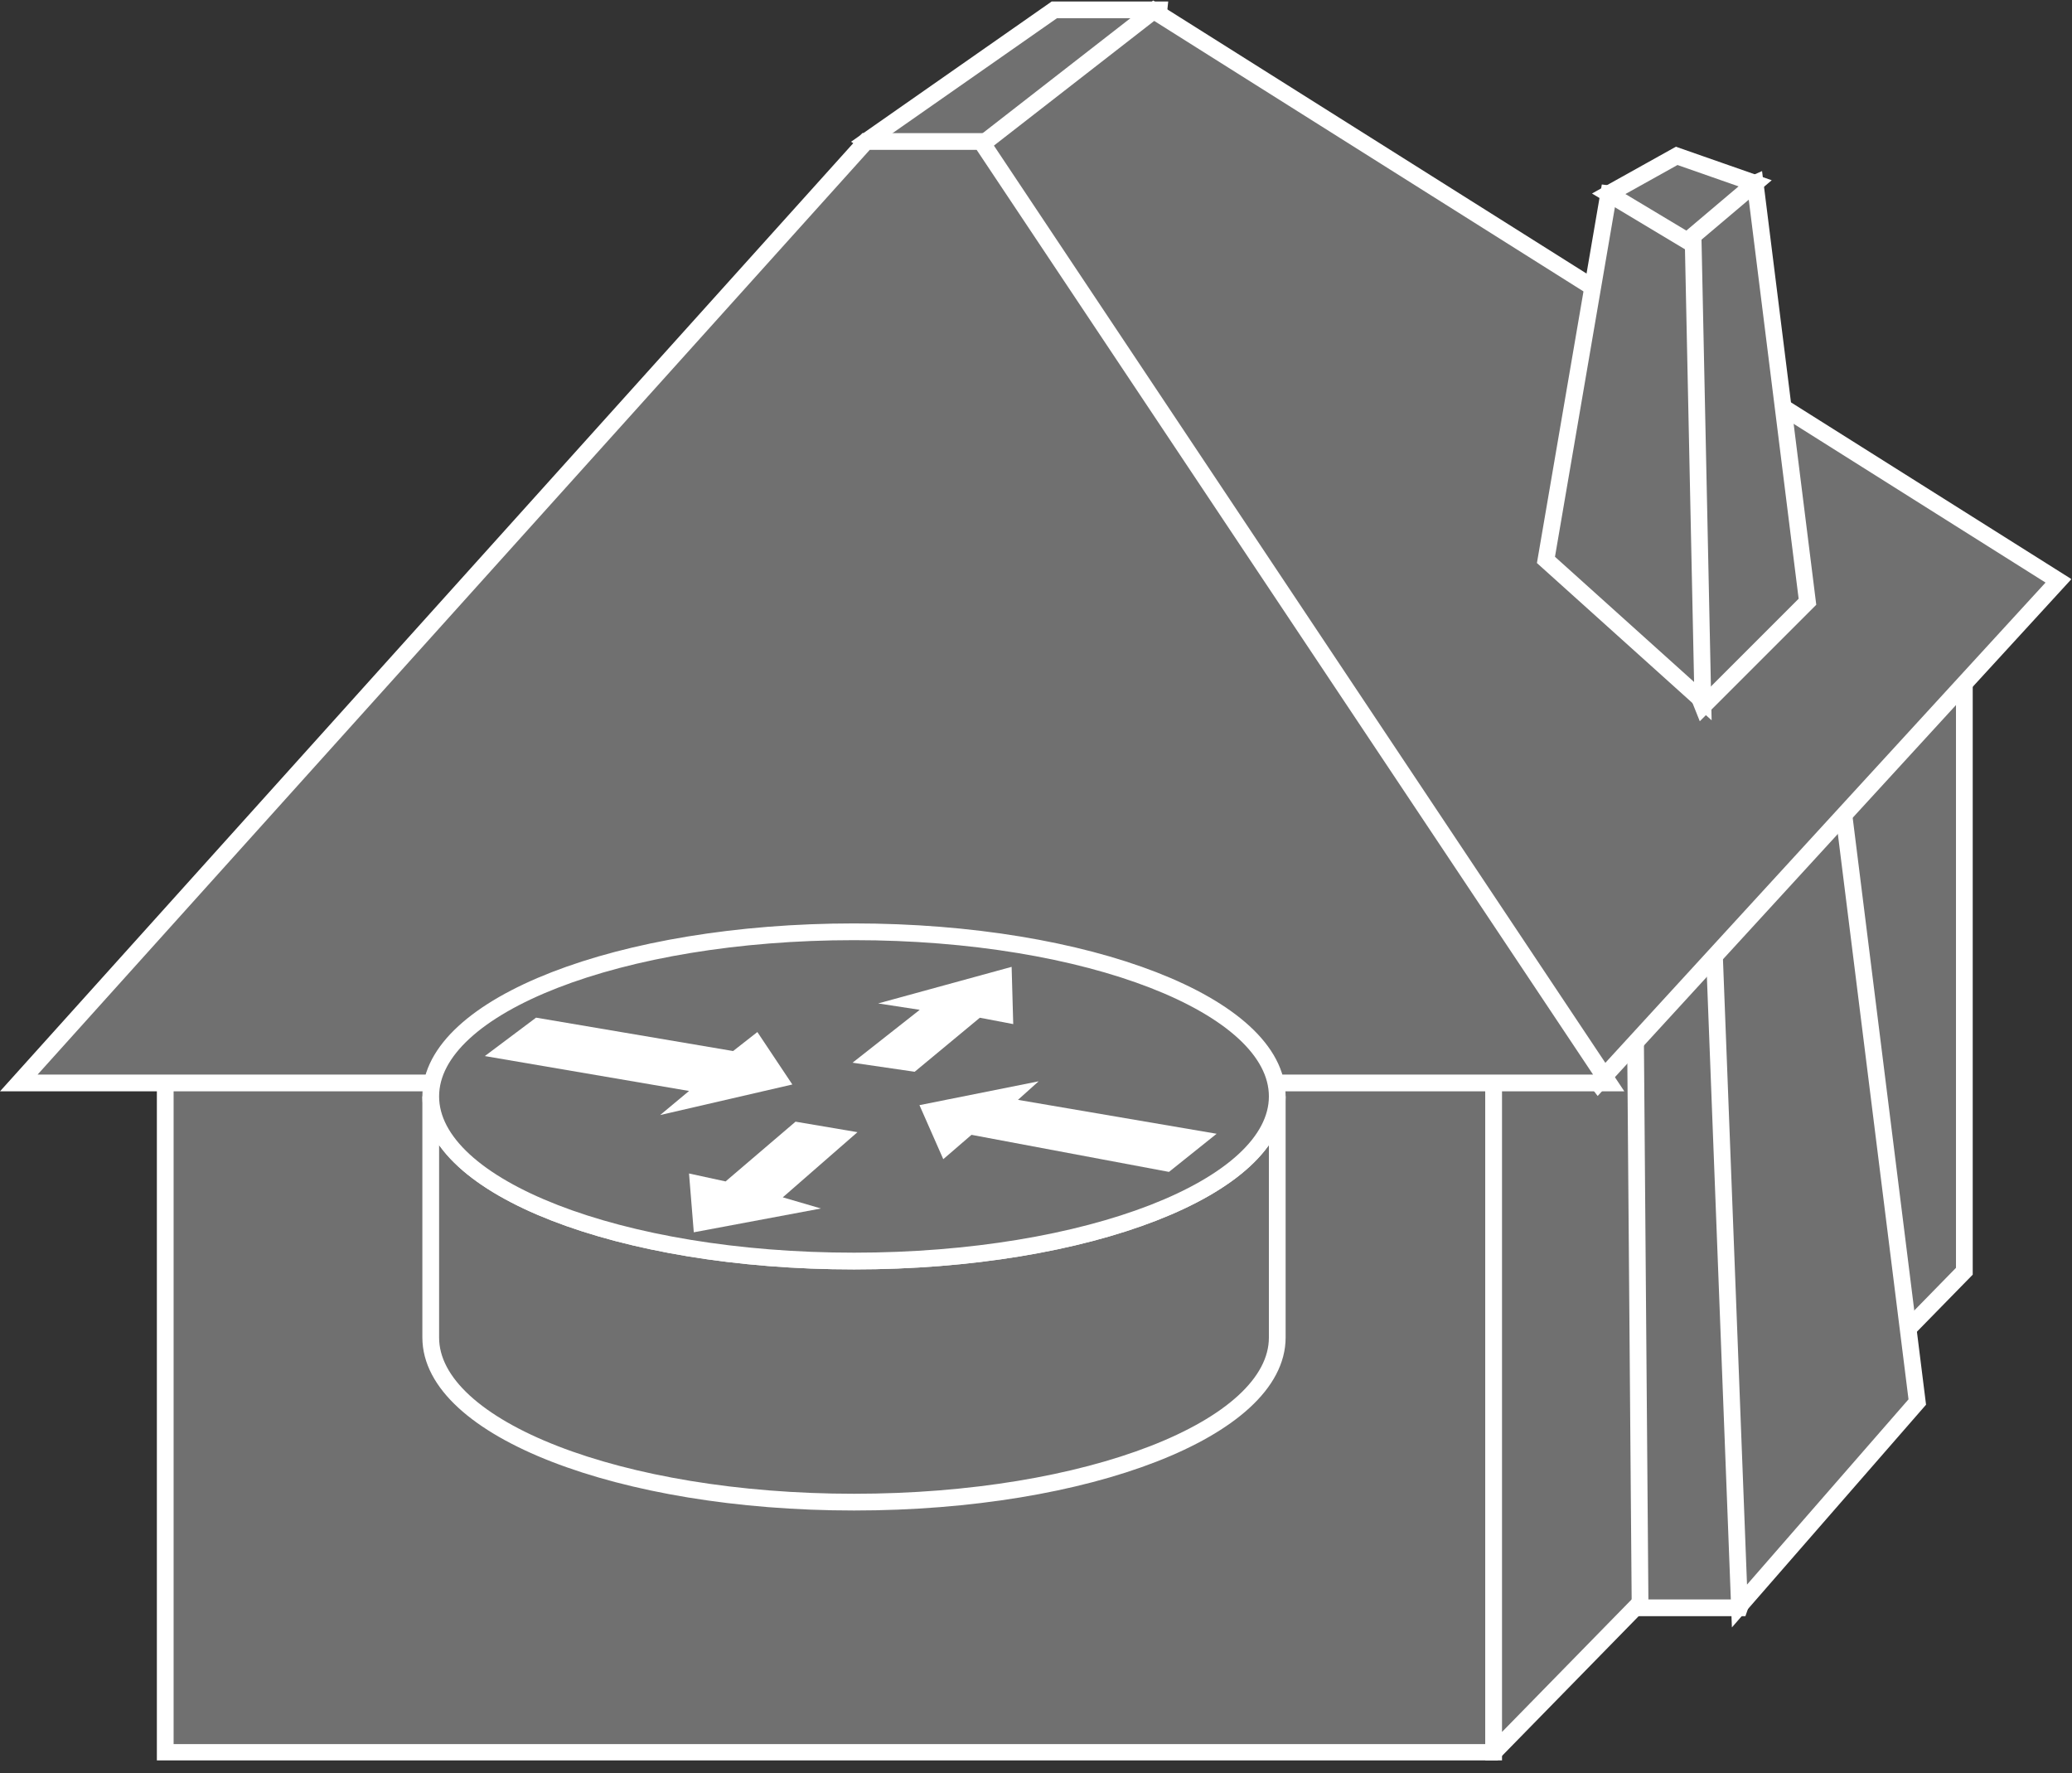 <?xml version="1.0" encoding="UTF-8" standalone="no"?>
<svg
   xmlns:dc="http://purl.org/dc/elements/1.1/"
   xmlns:cc="http://creativecommons.org/ns#"
   xmlns:rdf="http://www.w3.org/1999/02/22-rdf-syntax-ns#"
   xmlns:svg="http://www.w3.org/2000/svg"
   xmlns="http://www.w3.org/2000/svg"
   viewBox="0 0 66.013 56.48"
   height="56.48"
   width="66.013"
   xml:space="preserve"
   id="svg2"
   version="1.1"><rect x="0" y="0" width="66.013" height="56.48" fill="#333333" stroke="none"/><defs
     id="defs6"><clipPath
       id="clipPath20"
       clipPathUnits="userSpaceOnUse"><path
         id="path18"
         d="M 0,3 V 424 H 495 V 3 Z" /></clipPath></defs><g
     transform="matrix(1.333,0,0,-1.333,0,56.48)"
     id="g10"><g
       transform="scale(0.1)"
       id="g12"><g
         id="g14"><g
           clip-path="url(#clipPath20)"
           id="g16"><path
             id="path22"
             style="fill:#707070;fill-opacity:1;fill-rule:nonzero;stroke:none"
             d="m 206.992,389.898 45,31.454 h 25 l -2.5,-23.954 -32.5,-30 -35,22.5" /><path
             id="path24"
             style="fill:none;stroke:#FFFFFF;stroke-width:4;stroke-linecap:butt;stroke-linejoin:miter;stroke-miterlimit:4;stroke-dasharray:none;stroke-opacity:1"
             d="m 206.992,389.898 45,31.454 h 25 l -2.5,-23.954 -32.5,-30 z" /><path
             id="path26"
             style="fill:#707070;fill-opacity:1;fill-rule:nonzero;stroke:none"
             d="m 39.492,4.902 h 317.5 v 172.496 h -317.5 z" /><path
             id="path28"
             style="fill:none;stroke:#FFFFFF;stroke-width:4;stroke-linecap:butt;stroke-linejoin:miter;stroke-miterlimit:4;stroke-dasharray:none;stroke-opacity:1"
             d="M 39.492,177.398 H 356.992 V 4.902 H 39.492 Z" /><path
             id="path30"
             style="fill:#707070;fill-opacity:1;fill-rule:nonzero;stroke:none"
             d="m 356.992,177.398 112.5,107.5 V 119.902 L 356.992,4.902 V 177.398" /><path
             id="path32"
             style="fill:none;stroke:#FFFFFF;stroke-width:4;stroke-linecap:butt;stroke-linejoin:miter;stroke-miterlimit:4;stroke-dasharray:none;stroke-opacity:1"
             d="m 356.992,177.398 112.5,107.5 V 119.902 L 356.992,4.902 Z" /><path
             id="path34"
             style="fill:#707070;fill-opacity:1;fill-rule:nonzero;stroke:none"
             d="m 415.742,39.473 h -23.75 l -1.25,155.425 18.75,7.5 11.25,-10 2.5,-131.246 -7.5,-21.68" /><path
             id="path36"
             style="fill:none;stroke:#FFFFFF;stroke-width:4;stroke-linecap:butt;stroke-linejoin:miter;stroke-miterlimit:4;stroke-dasharray:none;stroke-opacity:1"
             d="m 415.742,39.473 h -23.75 l -1.25,155.425 18.75,7.5 11.25,-10 2.5,-131.246 z" /><path
             id="path38"
             style="fill:#707070;fill-opacity:1;fill-rule:nonzero;stroke:none"
             d="m 409.492,202.398 6.25,-162.496 42.5,48.75 -18.75,149.996 -30,-36.25" /><path
             id="path40"
             style="fill:none;stroke:#FFFFFF;stroke-width:4;stroke-linecap:butt;stroke-linejoin:miter;stroke-miterlimit:4;stroke-dasharray:none;stroke-opacity:1"
             d="m 409.492,202.398 6.25,-162.496 42.5,48.75 -18.75,149.996 z" /><path
             id="path42"
             style="fill:#707070;fill-opacity:1;fill-rule:nonzero;stroke:none"
             d="m 381.992,164.898 -162.5,212.5 56.25,43.75 216.25,-136.25 -110,-120" /><path
             id="path44"
             style="fill:none;stroke:#FFFFFF;stroke-width:4;stroke-linecap:butt;stroke-linejoin:miter;stroke-miterlimit:4;stroke-dasharray:none;stroke-opacity:1"
             d="m 381.992,164.898 -162.5,212.5 56.25,43.75 216.25,-136.25 z" /><path
             id="path46"
             style="fill:#707070;fill-opacity:1;fill-rule:nonzero;stroke:none"
             d="m 406.992,254.898 25,25 -12.5,100 -22.5,-10 v -90 l 10,-25" /><path
             id="path48"
             style="fill:none;stroke:#FFFFFF;stroke-width:4;stroke-linecap:butt;stroke-linejoin:miter;stroke-miterlimit:4;stroke-dasharray:none;stroke-opacity:1"
             d="m 406.992,254.898 25,25 -12.5,100 -22.5,-10 v -90 z" /><path
             id="path50"
             style="fill:#707070;fill-opacity:1;fill-rule:nonzero;stroke:none"
             d="m 369.492,289.898 37.5,-33.75 -2.5,118.75 -20,2.5 -15,-87.5" /><path
             id="path52"
             style="fill:none;stroke:#FFFFFF;stroke-width:4;stroke-linecap:butt;stroke-linejoin:miter;stroke-miterlimit:4;stroke-dasharray:none;stroke-opacity:1"
             d="m 369.492,289.898 37.5,-33.75 -2.5,118.75 -20,2.5 z" /><path
             id="path54"
             style="fill:#707070;fill-opacity:1;fill-rule:nonzero;stroke:none"
             d="m 384.492,377.398 18.75,-11.25 16.25,13.75 -18.75,6.559 -16.25,-9.059" /><path
             id="path56"
             style="fill:none;stroke:#FFFFFF;stroke-width:4;stroke-linecap:butt;stroke-linejoin:miter;stroke-miterlimit:4;stroke-dasharray:none;stroke-opacity:1"
             d="m 384.492,377.398 18.75,-11.25 16.25,13.75 -18.75,6.559 z" /><path
             id="path58"
             style="fill:#707070;fill-opacity:1;fill-rule:nonzero;stroke:none"
             d="m 234.492,389.898 150,-225 H 4.492 l 202.5,225 h 27.5" /><path
             id="path60"
             style="fill:none;stroke:#FFFFFF;stroke-width:4;stroke-linecap:butt;stroke-linejoin:miter;stroke-miterlimit:4;stroke-dasharray:none;stroke-opacity:1"
             d="m 234.492,389.898 150,-225 H 4.492 l 202.5,225 z" /><path
             id="path62"
             style="fill:#707070;fill-opacity:1;fill-rule:nonzero;stroke:none"
             d="m 305.273,161.691 c 0,-21.73 -45.293,-39.347 -101.152,-39.347 -55.879,0 -101.172,17.617 -101.172,39.347 v -57.628 c 0,-21.719 45.293,-39.336 101.172,-39.336 55.859,0 101.152,17.617 101.152,39.336 v 57.628" /><path
             id="path64"
             style="fill:none;stroke:#FFFFFF;stroke-width:4;stroke-linecap:butt;stroke-linejoin:miter;stroke-miterlimit:4;stroke-dasharray:none;stroke-opacity:1"
             d="m 305.273,161.691 c 0,-21.73 -45.293,-39.347 -101.152,-39.347 -55.879,0 -101.172,17.617 -101.172,39.347 v -57.628 c 0,-21.719 45.293,-39.336 101.172,-39.336 55.859,0 101.152,17.617 101.152,39.336 z" /><path
             id="path66"
             style="fill:#707070;fill-opacity:1;fill-rule:nonzero;stroke:none"
             d="m 204.121,122.344 c 55.859,0 101.152,17.617 101.152,39.347 0,21.723 -45.293,39.336 -101.152,39.336 -55.879,0 -101.172,-17.613 -101.172,-39.336 0,-21.73 45.293,-39.347 101.172,-39.347" /><path
             id="path68"
             style="fill:none;stroke:#FFFFFF;stroke-width:4;stroke-linecap:butt;stroke-linejoin:miter;stroke-miterlimit:4;stroke-dasharray:none;stroke-opacity:1"
             d="m 204.121,122.344 c 55.859,0 101.152,17.617 101.152,39.347 0,21.723 -45.293,39.336 -101.152,39.336 -55.879,0 -101.172,-17.613 -101.172,-39.336 0,-21.73 45.293,-39.347 101.172,-39.347 z" /><path
             id="path70"
             style="fill:#FFFFFF;fill-opacity:1;fill-rule:nonzero;stroke:none"
             d="m 181.016,177.07 8.359,-12.535 -31.594,-7.301 6.907,5.754 -48.809,8.34 12.246,9.18 47.09,-7.981 5.801,4.543" /><path
             id="path72"
             style="fill:#FFFFFF;fill-opacity:1;fill-rule:nonzero;stroke:none"
             d="m 225.449,146.684 -5.691,12.918 28.484,5.695 -4.941,-4.434 47.48,-8.105 -11.386,-9.113 -47.2,8.859 -6.746,-5.82" /><path
             id="path74"
             style="fill:#FFFFFF;fill-opacity:1;fill-rule:nonzero;stroke:none"
             d="m 209.883,183.906 31.902,8.742 0.383,-13.679 -7.98,1.519 -15.575,-12.914 -14.851,2.168 16.062,12.637 -9.941,1.527" /><path
             id="path76"
             style="fill:#FFFFFF;fill-opacity:1;fill-rule:nonzero;stroke:none"
             d="m 196.211,134.902 -30.391,-5.691 -1.14,14.055 8.738,-1.899 16.719,14.281 14.804,-2.507 -17.851,-15.575 9.121,-2.664" /></g></g></g></g></svg>